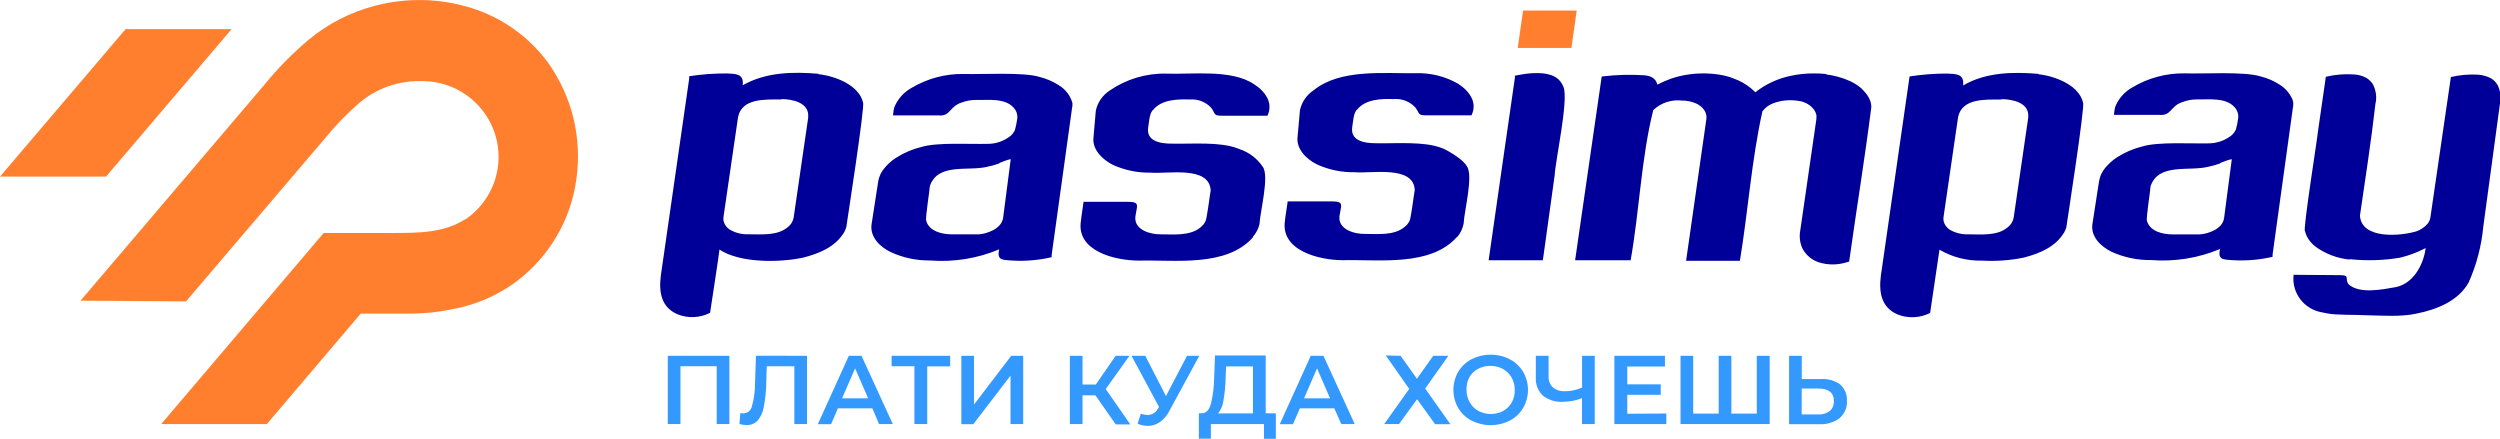 <svg width="245" height="43" viewBox="0 0 245 43" fill="none" xmlns="http://www.w3.org/2000/svg">
<g clip-path="url(#clip0_2936_467)">
<path d="M0 17.307L12.308 2.856H22.699L10.391 17.307H0ZM7.893 29.465L25.892 8.326C27.217 6.697 28.695 5.196 30.308 3.845C32.197 2.289 34.41 1.165 36.789 0.555C39.88 -0.252 43.139 -0.173 46.187 0.782C49.205 1.724 51.839 3.599 53.702 6.132C56.069 9.453 57.064 13.544 56.483 17.568C56.216 19.551 55.554 21.462 54.535 23.189C53.516 24.917 52.161 26.427 50.549 27.632C48.704 28.986 46.569 29.901 44.31 30.307C43.033 30.573 41.733 30.717 40.428 30.735H35.351L26.155 41.556H15.799L30.517 24.248L31.719 22.831H38.558C40.962 22.831 43.5 22.831 45.58 21.493H45.62C46.596 20.826 47.398 19.938 47.961 18.904C48.524 17.87 48.831 16.719 48.858 15.545C48.885 14.37 48.631 13.206 48.116 12.148C47.602 11.089 46.841 10.167 45.897 9.456L45.796 9.382L45.742 9.342L45.667 9.289C44.478 8.46 43.07 7.995 41.617 7.951H41.535C40.597 7.908 39.657 8.005 38.747 8.239C37.475 8.577 36.293 9.186 35.284 10.024C34.056 11.076 32.926 12.236 31.908 13.489L18.229 29.538L7.893 29.465Z" fill="#FF7F2E"/>
<path fill-rule="evenodd" clip-rule="evenodd" d="M142.795 23.205C140.209 26.154 135.132 25.412 131.621 25.499C129.272 25.499 125.41 24.556 125.937 21.553C125.937 21.386 126.186 19.855 126.193 19.735H130.507C131.777 19.735 131.419 20.109 131.264 21.206C131.142 22.49 132.722 22.945 133.775 22.924C134.997 22.924 136.624 23.098 137.63 22.256C137.841 22.102 138.01 21.9 138.123 21.667C138.272 21.493 138.582 18.892 138.643 18.631V18.598C138.522 16.177 134.356 17.026 132.783 16.879C131.498 16.906 130.223 16.643 129.056 16.11C128.043 15.602 127.03 14.625 127.159 13.435C127.159 13.388 127.395 10.854 127.395 10.813C127.478 10.413 127.64 10.032 127.872 9.694C128.103 9.355 128.4 9.065 128.745 8.841C131.345 6.728 135.618 7.216 138.758 7.176C140.216 7.128 141.657 7.49 142.917 8.219C143.061 8.314 143.201 8.417 143.335 8.526C143.647 8.773 143.912 9.071 144.119 9.409C144.296 9.691 144.397 10.013 144.413 10.344C144.428 10.675 144.357 11.005 144.206 11.302H139.852C138.933 11.302 139.176 11.195 138.724 10.553C138.46 10.258 138.13 10.029 137.761 9.883C137.392 9.736 136.994 9.677 136.597 9.71C135.369 9.67 133.856 9.71 133.012 10.72C132.627 11.014 132.6 12.011 132.519 12.452C132.33 13.696 133.492 14.064 134.97 14.037C136.786 14.077 139.561 13.836 141.263 14.498L141.465 14.572C141.465 14.572 143.254 15.434 143.747 16.284C144.422 17.173 143.477 20.764 143.437 21.908C143.342 22.401 143.121 22.861 142.795 23.245V23.205ZM97.938 16.01C97.561 16.151 97.172 16.261 96.777 16.337C94.913 16.819 91.929 15.916 91.126 18.23C91.126 18.558 90.667 21.36 90.768 21.627C91.038 22.657 92.307 22.965 93.266 22.965C93.617 22.965 95.622 22.965 95.966 22.965C96.426 22.918 96.872 22.786 97.283 22.577C97.54 22.457 97.77 22.286 97.958 22.075C98.138 21.875 98.257 21.63 98.303 21.366C98.35 20.992 99.032 15.762 99.052 15.595C98.728 15.642 98.235 15.869 97.938 15.97V16.01ZM105.041 10.733L103.062 24.984V25.205C101.57 25.552 100.029 25.645 98.505 25.479C97.978 25.405 97.742 25.232 97.918 24.436C95.789 25.332 93.472 25.706 91.166 25.526C89.826 25.544 88.499 25.263 87.284 24.703C86.271 24.208 85.259 23.259 85.407 22.028C85.407 22.028 86.035 18.016 86.028 18.016C86.051 17.807 86.094 17.601 86.156 17.401C86.193 17.284 86.238 17.17 86.292 17.06C86.348 16.943 86.413 16.831 86.487 16.725C86.544 16.642 86.605 16.561 86.67 16.485C86.989 16.09 87.369 15.749 87.797 15.475C88.569 14.977 89.42 14.613 90.316 14.398C91.862 13.93 95.089 14.144 96.716 14.097C97.524 14.117 98.315 13.862 98.957 13.375C99.177 13.211 99.351 12.995 99.464 12.746C99.565 12.373 99.642 11.993 99.693 11.609C99.714 11.42 99.693 11.228 99.632 11.047C99.572 10.866 99.473 10.7 99.342 10.559C98.478 9.57 96.797 9.824 95.622 9.797C95.147 9.795 94.675 9.881 94.231 10.051C93.009 10.446 93.171 11.435 91.949 11.308H87.527V11.188C87.544 10.962 87.582 10.738 87.642 10.519C87.965 9.719 88.553 9.052 89.309 8.627C90.863 7.694 92.651 7.217 94.468 7.249C96.176 7.309 100.294 7.042 101.894 7.543C102.553 7.709 103.18 7.98 103.751 8.346C104.413 8.738 104.897 9.368 105.101 10.105C105.113 10.303 105.093 10.502 105.041 10.693V10.733ZM217.575 16.016C217.194 16.151 216.804 16.261 216.407 16.344C214.51 16.819 211.553 15.943 210.756 18.243C210.756 18.571 210.304 21.373 210.398 21.634C210.675 22.67 211.945 22.971 212.896 22.971C213.254 22.971 215.26 22.971 215.597 22.971C216.067 22.93 216.526 22.8 216.947 22.59C217.203 22.467 217.432 22.297 217.623 22.088C217.803 21.887 217.92 21.639 217.96 21.373C218.014 20.998 218.689 15.776 218.716 15.602C218.359 15.642 217.866 15.876 217.575 15.976V16.016ZM224.678 10.733L222.713 24.944V25.171C221.22 25.515 219.68 25.607 218.156 25.446C217.623 25.372 217.386 25.198 217.562 24.402C215.432 25.295 213.116 25.667 210.81 25.486C209.469 25.505 208.14 25.226 206.921 24.67C205.909 24.168 204.896 23.225 205.051 21.995L205.672 17.982C205.699 17.774 205.744 17.568 205.807 17.367C205.841 17.25 205.886 17.135 205.942 17.026C206 16.908 206.065 16.794 206.138 16.685L206.321 16.438C206.646 16.05 207.026 15.71 207.448 15.428C208.223 14.931 209.077 14.565 209.973 14.345C211.519 13.883 214.746 14.09 216.374 14.05C217.181 14.062 217.969 13.807 218.615 13.328C218.828 13.159 218.999 12.944 219.115 12.699C219.222 12.325 219.299 11.943 219.344 11.556C219.364 11.366 219.342 11.174 219.28 10.992C219.219 10.811 219.118 10.645 218.986 10.506C218.129 9.523 216.448 9.77 215.273 9.744C214.797 9.742 214.325 9.831 213.882 10.004C212.66 10.392 212.822 11.382 211.593 11.255H207.178V11.134C207.198 10.909 207.236 10.685 207.293 10.466C207.613 9.664 208.202 8.996 208.96 8.573C210.513 7.638 212.302 7.158 214.119 7.189C215.82 7.256 219.945 6.982 221.545 7.49C222.205 7.654 222.832 7.925 223.402 8.292C223.956 8.635 224.392 9.136 224.651 9.73C224.693 9.833 224.722 9.941 224.739 10.051C224.755 10.267 224.734 10.484 224.678 10.693V10.733ZM76.576 9.75C75.016 9.75 72.707 9.596 72.329 11.476L70.905 21.233C70.884 21.366 70.884 21.501 70.905 21.634C70.948 21.823 71.03 22 71.146 22.156C71.263 22.311 71.41 22.441 71.58 22.537C72.116 22.837 72.727 22.983 73.342 22.958C74.557 22.958 76.157 23.125 77.163 22.289C77.374 22.136 77.543 21.934 77.656 21.701C77.71 21.578 77.751 21.45 77.778 21.32L79.202 11.536V11.462C79.324 10.051 77.643 9.71 76.576 9.71V9.75ZM80.208 7.269C81.115 7.372 81.996 7.637 82.808 8.052C83.076 8.197 83.331 8.365 83.571 8.553C83.777 8.718 83.963 8.907 84.124 9.115C84.345 9.391 84.5 9.714 84.577 10.058C84.793 10.265 82.99 21.888 82.936 22.262C82.883 22.43 82.815 22.594 82.734 22.751C81.862 24.202 80.33 24.817 78.77 25.232C76.434 25.753 72.505 25.793 70.507 24.456C70.507 24.683 69.642 30.274 69.588 30.655C69.099 30.906 68.561 31.049 68.011 31.074C67.461 31.1 66.912 31.007 66.401 30.802C64.849 30.133 64.545 28.722 64.761 27.01L67.543 7.691V7.47C68.751 7.285 69.972 7.193 71.195 7.196C72.08 7.242 72.93 7.196 72.782 8.359C75.043 7.062 77.71 7.022 80.208 7.229V7.269ZM196.139 9.757C194.58 9.757 192.277 9.603 191.892 11.482L190.468 21.246C190.451 21.377 190.451 21.509 190.468 21.64C190.512 21.83 190.594 22.008 190.71 22.165C190.826 22.321 190.974 22.452 191.143 22.55C191.681 22.845 192.291 22.988 192.905 22.965C194.12 22.965 195.727 23.138 196.727 22.296C196.937 22.14 197.107 21.936 197.219 21.701C197.277 21.579 197.318 21.451 197.341 21.32L198.766 11.536V11.462C198.887 10.058 197.213 9.717 196.139 9.717V9.757ZM199.771 7.276C200.68 7.378 201.561 7.646 202.371 8.065C202.639 8.208 202.894 8.374 203.134 8.56C203.342 8.726 203.528 8.917 203.687 9.128C203.907 9.405 204.062 9.727 204.14 10.071C204.356 10.278 202.553 21.901 202.499 22.282C202.449 22.449 202.381 22.611 202.297 22.764C201.426 24.215 199.9 24.83 198.333 25.245C196.982 25.521 195.599 25.619 194.222 25.539C192.764 25.577 191.324 25.206 190.07 24.469C190.036 24.69 189.205 30.281 189.151 30.668C188.662 30.918 188.124 31.06 187.574 31.085C187.024 31.11 186.475 31.019 185.965 30.816C184.412 30.147 184.108 28.742 184.324 27.024L187.106 7.711L187.139 7.49C188.348 7.303 189.569 7.209 190.792 7.209C191.676 7.256 192.527 7.209 192.379 8.379C194.607 7.069 197.273 7.035 199.758 7.236L199.771 7.276ZM230.275 25.439C229.053 25.323 227.886 24.879 226.899 24.155C226.691 23.992 226.505 23.803 226.346 23.593C226.124 23.317 225.97 22.994 225.893 22.65C225.63 22.797 227.163 13.168 227.142 13.007C227.345 11.583 227.73 8.954 227.932 7.523C228.805 7.316 229.703 7.238 230.599 7.289C230.902 7.303 231.202 7.357 231.49 7.45C231.611 7.491 231.728 7.54 231.841 7.597C232.039 7.705 232.215 7.848 232.361 8.018C232.438 8.105 232.506 8.199 232.564 8.299C232.863 8.888 232.942 9.564 232.787 10.205C232.375 13.863 231.801 17.501 231.274 21.139C231.436 23.473 235.231 23.145 236.81 22.67C237.234 22.521 237.611 22.265 237.904 21.928C238.074 21.717 238.175 21.461 238.195 21.192C238.816 16.939 239.579 11.757 240.186 7.55C241.059 7.343 241.957 7.264 242.853 7.316C243.141 7.338 243.424 7.396 243.697 7.49C243.817 7.531 243.935 7.58 244.048 7.637C244.246 7.745 244.422 7.888 244.568 8.058C244.643 8.146 244.711 8.24 244.771 8.339C245.058 8.942 245.132 9.623 244.98 10.272L243.359 22.236C243.183 24.105 242.704 25.934 241.942 27.652C240.942 29.485 238.822 30.327 236.864 30.722C235.366 31.083 233.273 30.916 231.733 30.889C230.923 30.836 228.898 30.889 228.121 30.722C227.925 30.689 227.743 30.655 227.581 30.615C226.724 30.476 225.955 30.016 225.432 29.33C224.909 28.644 224.673 27.784 224.772 26.93L229.316 26.964C230.342 26.964 229.755 27.271 230.153 27.853C231.22 28.843 233.529 28.361 234.799 28.134C236.493 27.786 237.499 25.981 237.715 24.309C236.915 24.73 236.064 25.049 235.183 25.258C233.561 25.527 231.91 25.574 230.275 25.399V25.439ZM178.963 7.296C179.356 7.342 179.744 7.418 180.125 7.523C180.537 7.633 180.939 7.779 181.326 7.958C181.53 8.053 181.726 8.162 181.914 8.286C182.059 8.38 182.199 8.483 182.332 8.593L182.427 8.674C182.589 8.835 182.742 9.004 182.886 9.182C182.967 9.282 183.034 9.396 183.102 9.496C183.162 9.599 183.214 9.706 183.257 9.817C183.298 9.923 183.33 10.033 183.352 10.145C183.376 10.255 183.389 10.367 183.392 10.479C182.751 15.541 181.92 20.584 181.218 25.633C181.049 25.686 180.86 25.747 180.712 25.78C180.129 25.925 179.524 25.955 178.929 25.867C178.701 25.83 178.476 25.778 178.254 25.713C177.932 25.602 177.631 25.44 177.363 25.232C177.158 25.069 176.979 24.877 176.83 24.663C176.753 24.555 176.685 24.441 176.627 24.322C176.385 23.778 176.314 23.174 176.425 22.59C176.947 18.952 177.473 15.314 178.005 11.676C178.001 11.663 178.001 11.649 178.005 11.636C178.018 11.512 178.018 11.386 178.005 11.262C177.946 11.012 177.823 10.781 177.647 10.593C177.457 10.385 177.228 10.217 176.972 10.098C176.825 10.026 176.671 9.97 176.512 9.931C175.879 9.797 175.226 9.783 174.588 9.891C174.273 9.951 173.966 10.042 173.67 10.165C173.29 10.322 172.961 10.579 172.718 10.907C171.651 15.682 171.314 20.698 170.51 25.559H165.237C165.913 20.932 166.547 16.311 167.222 11.69C167.239 11.563 167.239 11.435 167.222 11.308C167.201 11.184 167.162 11.062 167.108 10.947C166.985 10.708 166.804 10.503 166.581 10.352C166.468 10.268 166.345 10.196 166.216 10.138C165.779 9.944 165.304 9.848 164.826 9.857C164.317 9.796 163.8 9.849 163.314 10.011C162.828 10.173 162.385 10.44 162.017 10.793C160.835 15.541 160.667 20.631 159.802 25.506H154.361C155.234 19.5 156.103 13.497 156.967 7.497C158.346 7.329 159.739 7.289 161.126 7.376C161.754 7.436 162.253 7.63 162.422 8.292C162.859 8.068 163.31 7.871 163.772 7.704C164.099 7.59 164.433 7.496 164.771 7.423C165.981 7.162 167.228 7.123 168.451 7.309C168.674 7.343 168.903 7.39 169.126 7.443C169.349 7.497 169.565 7.57 169.768 7.644C169.97 7.717 170.173 7.798 170.355 7.878C170.978 8.161 171.543 8.556 172.023 9.041C173.046 8.237 174.247 7.683 175.527 7.423C176.248 7.269 176.983 7.193 177.721 7.196C178.143 7.188 178.564 7.208 178.984 7.256L178.963 7.296ZM149.128 7.296C149.796 7.173 150.476 7.135 151.154 7.182C151.441 7.208 151.724 7.266 151.998 7.356C152.119 7.396 152.237 7.448 152.349 7.51C152.547 7.614 152.724 7.754 152.869 7.925C152.944 8.013 153.011 8.107 153.071 8.205C153.131 8.311 153.183 8.42 153.226 8.533C153.733 9.81 152.423 15.762 152.355 17.193L151.235 25.252L151.194 25.506H145.887L145.935 25.171L147.231 16.137L148.46 7.624V7.416L149.128 7.296ZM122.797 23.245C120.205 26.201 115.134 25.452 111.617 25.539C109.274 25.539 105.405 24.603 105.939 21.594C105.939 21.426 106.182 19.895 106.188 19.775H110.503C111.772 19.775 111.414 20.149 111.266 21.239C111.137 22.53 112.724 22.985 113.777 22.965C114.992 22.965 116.619 23.138 117.632 22.296C117.839 22.139 118.007 21.938 118.125 21.707C118.274 21.534 118.584 18.932 118.645 18.671V18.638C118.496 16.204 114.371 17.073 112.778 16.919C111.493 16.946 110.218 16.683 109.051 16.15C108.038 15.635 107.026 14.659 107.161 13.475C107.161 13.428 107.39 10.9 107.39 10.854C107.473 10.453 107.635 10.073 107.867 9.734C108.099 9.396 108.395 9.106 108.74 8.881C110.37 7.752 112.322 7.169 114.31 7.216C116.829 7.309 120.724 6.761 122.912 8.266C123.06 8.359 123.209 8.466 123.337 8.567C123.648 8.814 123.911 9.115 124.114 9.456C124.29 9.736 124.392 10.057 124.408 10.387C124.425 10.717 124.356 11.046 124.208 11.342H119.853C118.935 11.342 119.145 11.235 118.726 10.593C118.46 10.299 118.129 10.069 117.759 9.923C117.389 9.777 116.99 9.718 116.592 9.75C115.37 9.71 113.851 9.75 113.014 10.76C112.629 11.061 112.602 12.051 112.521 12.492C112.332 13.736 113.494 14.104 114.972 14.077C116.788 14.117 119.563 13.876 121.271 14.538L121.467 14.612C122.402 14.921 123.205 15.53 123.749 16.344C124.424 17.233 123.472 20.818 123.432 21.961C123.323 22.419 123.103 22.844 122.79 23.199L122.797 23.245Z" fill="#000099"/>
<path fill-rule="evenodd" clip-rule="evenodd" d="M154.003 4.695H148.737L149.263 1.03H154.516L154.003 4.695Z" fill="#FF7F2E"/>
<path d="M71.479 34.868V41.556H70.237V35.891H66.685V41.556H65.443V34.868H71.479Z" fill="#3399FF"/>
<path d="M79.088 34.868V41.556H77.845V35.891H75.145L75.091 37.57C75.078 38.34 74.999 39.107 74.854 39.864C74.777 40.352 74.575 40.812 74.267 41.201C74.124 41.354 73.949 41.474 73.754 41.553C73.559 41.631 73.35 41.666 73.139 41.656C72.912 41.646 72.685 41.612 72.464 41.556L72.552 40.472C72.646 40.5 72.744 40.514 72.842 40.512C73.037 40.51 73.226 40.442 73.378 40.321C73.529 40.2 73.636 40.032 73.68 39.843C73.885 39.13 73.99 38.392 73.99 37.65L74.085 34.861L79.088 34.868Z" fill="#3399FF"/>
<path d="M85.495 40.017H82.119L81.444 41.569H80.148L83.186 34.868H84.428L87.493 41.556H86.143L85.495 40.017ZM85.076 39.034L83.8 36.099L82.524 39.034H85.076Z" fill="#3399FF"/>
<path d="M93.117 35.905H90.869V41.556H89.613V35.891H87.378V34.868H93.117V35.905Z" fill="#3399FF"/>
<path d="M94.211 34.868H95.454V39.643L99.099 34.868H100.274V41.556H99.032V36.807L95.386 41.569H94.211V34.868Z" fill="#3399FF"/>
<path d="M107.35 38.74H106.087V41.556H104.845V34.868H106.087V37.684H107.39L109.334 34.868H110.685L108.362 38.125L110.766 41.589H109.341L107.35 38.74Z" fill="#3399FF"/>
<path d="M117.531 34.868L114.581 40.298C114.365 40.726 114.047 41.095 113.656 41.375C113.313 41.612 112.905 41.738 112.488 41.736C112.143 41.733 111.803 41.66 111.488 41.522L111.799 40.546C112.017 40.62 112.244 40.663 112.474 40.673C112.683 40.667 112.887 40.606 113.064 40.496C113.242 40.385 113.385 40.229 113.48 40.044L113.588 39.884L110.887 34.868H112.238L114.263 38.814L116.329 34.868H117.531Z" fill="#3399FF"/>
<path d="M125.032 40.512V43H123.871V41.556H118.665V42.987H117.49V40.499H117.781C118.206 40.499 118.503 40.171 118.672 39.563C118.877 38.713 118.984 37.842 118.989 36.968L119.07 34.835H124.039V40.499L125.032 40.512ZM119.894 39.275C119.84 39.727 119.66 40.155 119.374 40.512H122.79V35.905H120.157L120.11 37.095C120.093 37.826 120.021 38.555 119.894 39.275Z" fill="#3399FF"/>
<path d="M130.764 40.017H127.388L126.713 41.569H125.417L128.455 34.868H129.697L132.762 41.556H131.446L130.764 40.017ZM130.345 39.034L129.069 36.099L127.8 39.034H130.345Z" fill="#3399FF"/>
<path d="M137.259 34.868L138.859 37.115L140.459 34.868H141.938L139.669 38.078L142.134 41.569H140.641L138.873 39.121L137.104 41.556H135.652L138.103 38.111L135.807 34.835L137.259 34.868Z" fill="#3399FF"/>
<path d="M144.213 41.221C143.669 40.937 143.216 40.508 142.903 39.984C142.594 39.444 142.431 38.833 142.431 38.212C142.431 37.591 142.594 36.98 142.903 36.44C143.216 35.915 143.669 35.487 144.213 35.203C144.791 34.908 145.433 34.754 146.083 34.754C146.734 34.754 147.375 34.908 147.953 35.203C148.496 35.485 148.95 35.911 149.263 36.433C149.577 36.973 149.742 37.585 149.742 38.209C149.742 38.832 149.577 39.444 149.263 39.984C148.952 40.51 148.498 40.938 147.953 41.221C147.375 41.516 146.734 41.669 146.083 41.669C145.433 41.669 144.791 41.516 144.213 41.221ZM147.305 40.272C147.666 40.074 147.964 39.78 148.163 39.422C148.361 39.05 148.458 38.633 148.446 38.212C148.45 37.786 148.343 37.367 148.136 36.995C147.934 36.64 147.637 36.349 147.278 36.152C146.902 35.955 146.482 35.852 146.056 35.852C145.63 35.852 145.211 35.955 144.834 36.152C144.477 36.349 144.182 36.641 143.983 36.995C143.789 37.37 143.698 37.79 143.72 38.212C143.713 38.636 143.82 39.053 144.031 39.422C144.227 39.779 144.522 40.074 144.881 40.272C145.258 40.469 145.677 40.572 146.103 40.572C146.529 40.572 146.949 40.469 147.325 40.272H147.305Z" fill="#3399FF"/>
<path d="M156.285 34.868V41.556H155.036V39.021C154.455 39.248 153.837 39.368 153.213 39.375C152.484 39.43 151.76 39.21 151.187 38.76C150.951 38.528 150.769 38.249 150.652 37.941C150.536 37.632 150.488 37.303 150.512 36.975V34.868H151.761V36.874C151.749 37.075 151.779 37.276 151.852 37.464C151.924 37.652 152.036 37.823 152.18 37.964C152.517 38.233 152.943 38.367 153.375 38.339C153.951 38.341 154.52 38.218 155.042 37.978V34.868H156.285Z" fill="#3399FF"/>
<path d="M163.3 40.526V41.556H158.209V34.868H163.165V35.918H159.472V37.663H162.753V38.693H159.472V40.546L163.3 40.526Z" fill="#3399FF"/>
<path d="M173.427 34.868V41.556H164.691V34.868H165.933V40.532H168.431V34.868H169.673V40.532H172.165V34.868H173.427Z" fill="#3399FF"/>
<path d="M180.327 37.67C180.554 37.87 180.732 38.119 180.849 38.396C180.966 38.674 181.018 38.974 181.002 39.275C181.022 39.595 180.967 39.915 180.841 40.211C180.716 40.507 180.524 40.77 180.28 40.98C179.697 41.41 178.979 41.618 178.254 41.569H175.331V34.868H176.573V37.148H178.457C179.123 37.1 179.784 37.285 180.327 37.67ZM179.321 40.278C179.457 40.154 179.563 40.001 179.632 39.831C179.701 39.661 179.731 39.478 179.719 39.295C179.719 38.479 179.206 38.078 178.187 38.078H176.566V40.613H178.187C178.593 40.639 178.995 40.52 179.321 40.278Z" fill="#3399FF"/>
</g>
<defs>
<clipPath id="clip0_2936_467">
<rect width="245" height="43" fill="white"/>
</clipPath>
</defs>
</svg>
